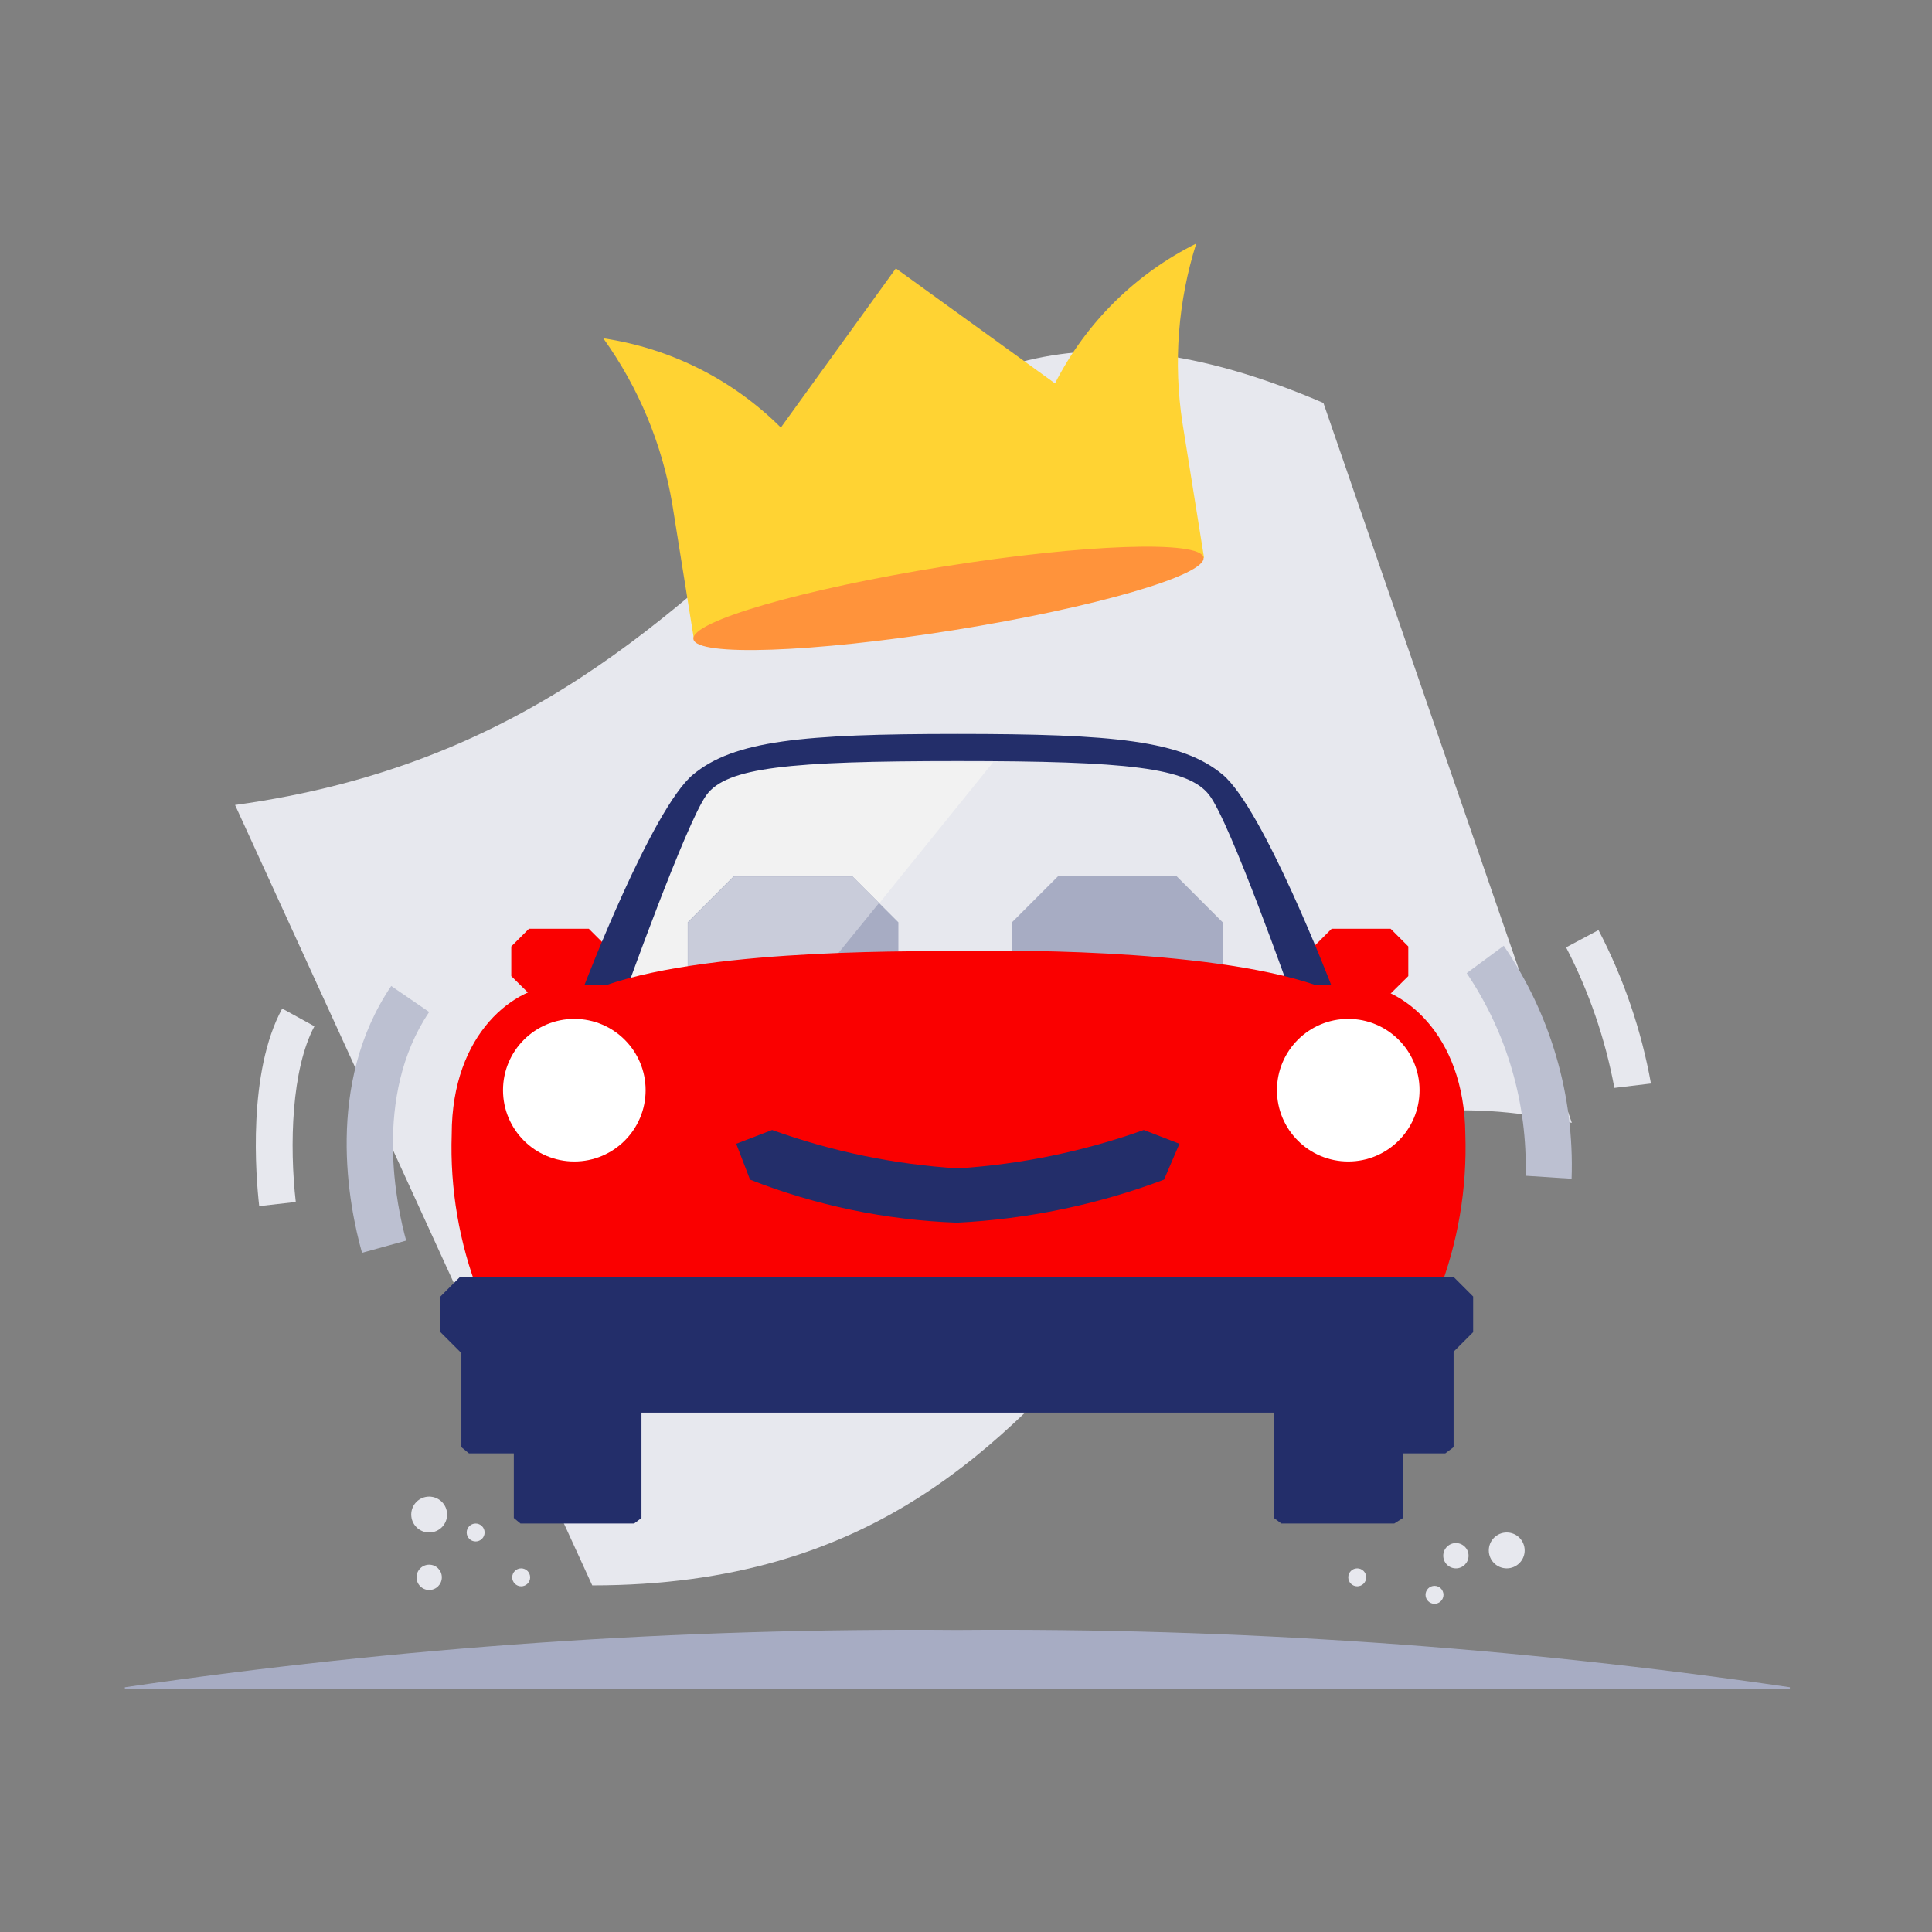 <svg width="200" height="200" viewBox="0 0 200 200" fill="none" xmlns="http://www.w3.org/2000/svg">
  <rect x="0" y="0" width="200" height="200" fill="#808080" stroke="none"/>
  <path d="M137 41.713C84.214 19.046 85.095 74.999 24.333 83.332L61.309 164.118C119.69 164.118 113.929 105.594 162.714 116.237L137 41.713Z" fill="#E7E8EE"/>
  <path d="M62.786 102.856H54.762L52.928 101.046V97.975L54.762 96.142H60.952L62.786 97.975V102.856Z" fill="#FA0000"/>
  <path d="M136.024 102.856H143.952L145.786 101.046V97.975L143.952 96.142H137.857L136.024 97.975V102.856Z" fill="#FA0000"/>
  <path d="M134.048 103.261H64.476L70.5 84.332C71.003 82.688 72.013 81.245 73.386 80.21C74.758 79.175 76.424 78.601 78.143 78.57H119.929C121.624 78.594 123.268 79.149 124.631 80.157C125.994 81.165 127.006 82.576 127.524 84.189L134.048 103.261Z" fill="#E7E8EE"/>
  <g style="mix-blend-mode:screen">
    <path d="M102.81 78.904H78.143C76.418 78.938 74.748 79.519 73.374 80.563C72.001 81.607 70.994 83.061 70.5 84.714L64.476 103.761H82.738L102.81 78.904Z" fill="#F2F2F2"/>
  </g>
  <path d="M121.81 118.833H109.524L104.762 114.071V95.476L109.524 90.714H121.81L126.571 95.476V114.095L121.81 118.833Z" fill="#A7ACC3"/>
  <path d="M88.238 118.833H75.952L71.19 114.071V95.476L75.952 90.714H88.238L93 95.476V114.095L88.238 118.833Z" fill="#A7ACC3"/>
  <path d="M71.214 103.642H82.738L91 93.475L88.238 90.737H75.976L71.214 95.499V103.642Z" fill="#C9CCDA"/>
  <path d="M126.571 80.19C122.357 76.666 115.309 75.976 99.166 75.976C83.024 75.976 75.976 76.666 71.738 80.19C67.5 83.714 60.5 101.976 60.5 101.976L64.595 103.166C64.595 103.166 71.047 85.118 73.143 82.285C75.238 79.452 81.595 78.785 99.166 78.785C116.738 78.785 122.976 79.476 125.167 82.285C127.357 85.095 133.714 103.166 133.714 103.166L137.809 101.976C137.809 101.976 130.786 83.714 126.571 80.19Z" fill="#232E6A"/>
  <path d="M140.476 101.975H136.191C124.738 98.046 102.381 98.38 99.429 98.451C96.476 98.523 74.095 98.046 62.762 101.975H58C53.357 101.975 46.762 106.904 46.762 117.427C46.574 123.053 47.53 128.658 49.572 133.904C49.588 134.662 49.76 135.409 50.077 136.098C50.394 136.787 50.849 137.404 51.413 137.911C51.978 138.417 52.64 138.802 53.359 139.043C54.079 139.283 54.84 139.374 55.595 139.308H142.857C143.613 139.374 144.374 139.283 145.093 139.043C145.813 138.802 146.475 138.417 147.04 137.911C147.604 137.404 148.059 136.787 148.376 136.098C148.692 135.409 148.864 134.662 148.881 133.904C150.923 128.658 151.879 123.053 151.691 117.427C151.595 106.904 145 101.975 140.476 101.975Z" fill="#FA0000"/>
  <path d="M59.453 120.237C63.529 120.237 66.834 116.932 66.834 112.856C66.834 108.779 63.529 105.475 59.453 105.475C55.376 105.475 52.072 108.779 52.072 112.856C52.072 116.932 55.376 120.237 59.453 120.237Z" fill="white"/>
  <path d="M139.571 120.237C143.648 120.237 146.952 116.932 146.952 112.856C146.952 108.779 143.648 105.475 139.571 105.475C135.495 105.475 132.191 108.779 132.191 112.856C132.191 116.932 135.495 120.237 139.571 120.237Z" fill="white"/>
  <path d="M145.238 139.309H53.072L51.262 141.118V144.428L53.072 146.237H53.191V157.142L53.881 157.713H65.643L66.405 157.142V146.237H131.881V157.142L132.643 157.713H144.333L145.238 157.142V146.237C145.929 145.523 146.333 145.118 147.048 144.428V141.118C146.238 140.475 145.833 140.023 145.238 139.309Z" fill="#232E6A"/>
  <path d="M150.476 132.189H47.619L45.595 134.213V137.904L47.619 139.928H47.762V149.808L48.547 150.451H61.666L62.524 149.808V139.928H135.714V149.808L136.547 150.451H149.619L150.476 149.808V139.928L152.5 137.904V134.213L150.476 132.189Z" fill="#232E6A"/>
  <path d="M122.095 118.403L118.405 116.975C112.208 119.186 105.733 120.524 99.167 120.951C92.598 120.543 86.121 119.205 79.929 116.975L76.214 118.403L77.643 122.117C84.483 124.802 91.728 126.307 99.071 126.57C106.402 126.204 113.631 124.702 120.5 122.117L122.095 118.403Z" fill="#232E6A"/>
  <path d="M185.286 174.808V174.666C156.749 170.487 127.935 168.505 99.095 168.737C70.263 168.505 41.457 170.487 12.928 174.666V174.808H185.286Z" fill="#A7ACC3"/>
  <path d="M162.691 122.023L157.929 121.714C158.137 114.257 156.006 106.922 151.833 100.738L155.667 97.904C160.525 104.987 162.987 113.44 162.691 122.023Z" fill="#BCC0D1"/>
  <path d="M167.119 112.618C166.178 107.549 164.493 102.647 162.119 98.07L165.476 96.284C168.079 101.272 169.91 106.627 170.905 112.165L167.119 112.618Z" fill="#E7E8EE"/>
  <path d="M26.833 124.857C26.476 121.738 25.619 111 29.214 104.404L32.548 106.238C30.167 110.69 29.952 118.571 30.619 124.428L26.833 124.857Z" fill="#E7E8EE"/>
  <path d="M37.476 129.689C36.095 124.785 33.619 112.237 40.5 102.07L44.428 104.761C38.524 113.499 41.119 125.094 42.048 128.427L37.476 129.689Z" fill="#BCC0D1"/>
  <path d="M109.214 39.689L92.738 27.784L80.833 44.261C75.853 39.293 69.41 36.055 62.452 35.022C66.114 40.123 68.558 45.996 69.595 52.189L71.833 66.165L98.024 60.594L124.643 57.737L122.405 43.761C121.456 37.55 121.945 31.205 123.833 25.213C117.535 28.348 112.411 33.422 109.214 39.689Z" fill="#FFD333"/>
  <path d="M98.712 65.234C113.294 62.903 124.879 59.54 124.589 57.722C124.298 55.904 112.242 56.32 97.66 58.651C83.078 60.981 71.492 64.344 71.783 66.162C72.073 67.98 84.13 67.564 98.712 65.234Z" fill="#FF933B"/>
  <path d="M155.976 162.356C157.002 162.356 157.833 161.524 157.833 160.499C157.833 159.473 157.002 158.642 155.976 158.642C154.95 158.642 154.119 159.473 154.119 160.499C154.119 161.524 154.95 162.356 155.976 162.356Z" fill="#E7E8EE"/>
  <path d="M44.428 158.642C45.454 158.642 46.285 157.811 46.285 156.785C46.285 155.759 45.454 154.928 44.428 154.928C43.403 154.928 42.571 155.759 42.571 156.785C42.571 157.811 43.403 158.642 44.428 158.642Z" fill="#E7E8EE"/>
  <path d="M148.5 166.023C149.013 166.023 149.429 165.607 149.429 165.095C149.429 164.582 149.013 164.166 148.5 164.166C147.987 164.166 147.571 164.582 147.571 165.095C147.571 165.607 147.987 166.023 148.5 166.023Z" fill="#E7E8EE"/>
  <path d="M49.238 159.571C49.751 159.571 50.167 159.155 50.167 158.642C50.167 158.13 49.751 157.714 49.238 157.714C48.725 157.714 48.31 158.13 48.31 158.642C48.31 159.155 48.725 159.571 49.238 159.571Z" fill="#E7E8EE"/>
  <path d="M140.5 164.214C141.013 164.214 141.429 163.798 141.429 163.285C141.429 162.772 141.013 162.356 140.5 162.356C139.987 162.356 139.572 162.772 139.572 163.285C139.572 163.798 139.987 164.214 140.5 164.214Z" fill="#E7E8EE"/>
  <path d="M53.952 164.214C54.465 164.214 54.881 163.798 54.881 163.285C54.881 162.772 54.465 162.356 53.952 162.356C53.44 162.356 53.024 162.772 53.024 163.285C53.024 163.798 53.44 164.214 53.952 164.214Z" fill="#E7E8EE"/>
  <path d="M150.714 162.356C151.438 162.356 152.024 161.77 152.024 161.047C152.024 160.324 151.438 159.737 150.714 159.737C149.991 159.737 149.405 160.324 149.405 161.047C149.405 161.77 149.991 162.356 150.714 162.356Z" fill="#E7E8EE"/>
  <path d="M44.429 164.594C45.152 164.594 45.738 164.007 45.738 163.284C45.738 162.561 45.152 161.975 44.429 161.975C43.706 161.975 43.119 162.561 43.119 163.284C43.119 164.007 43.706 164.594 44.429 164.594Z" fill="#E7E8EE"/>
</svg>
